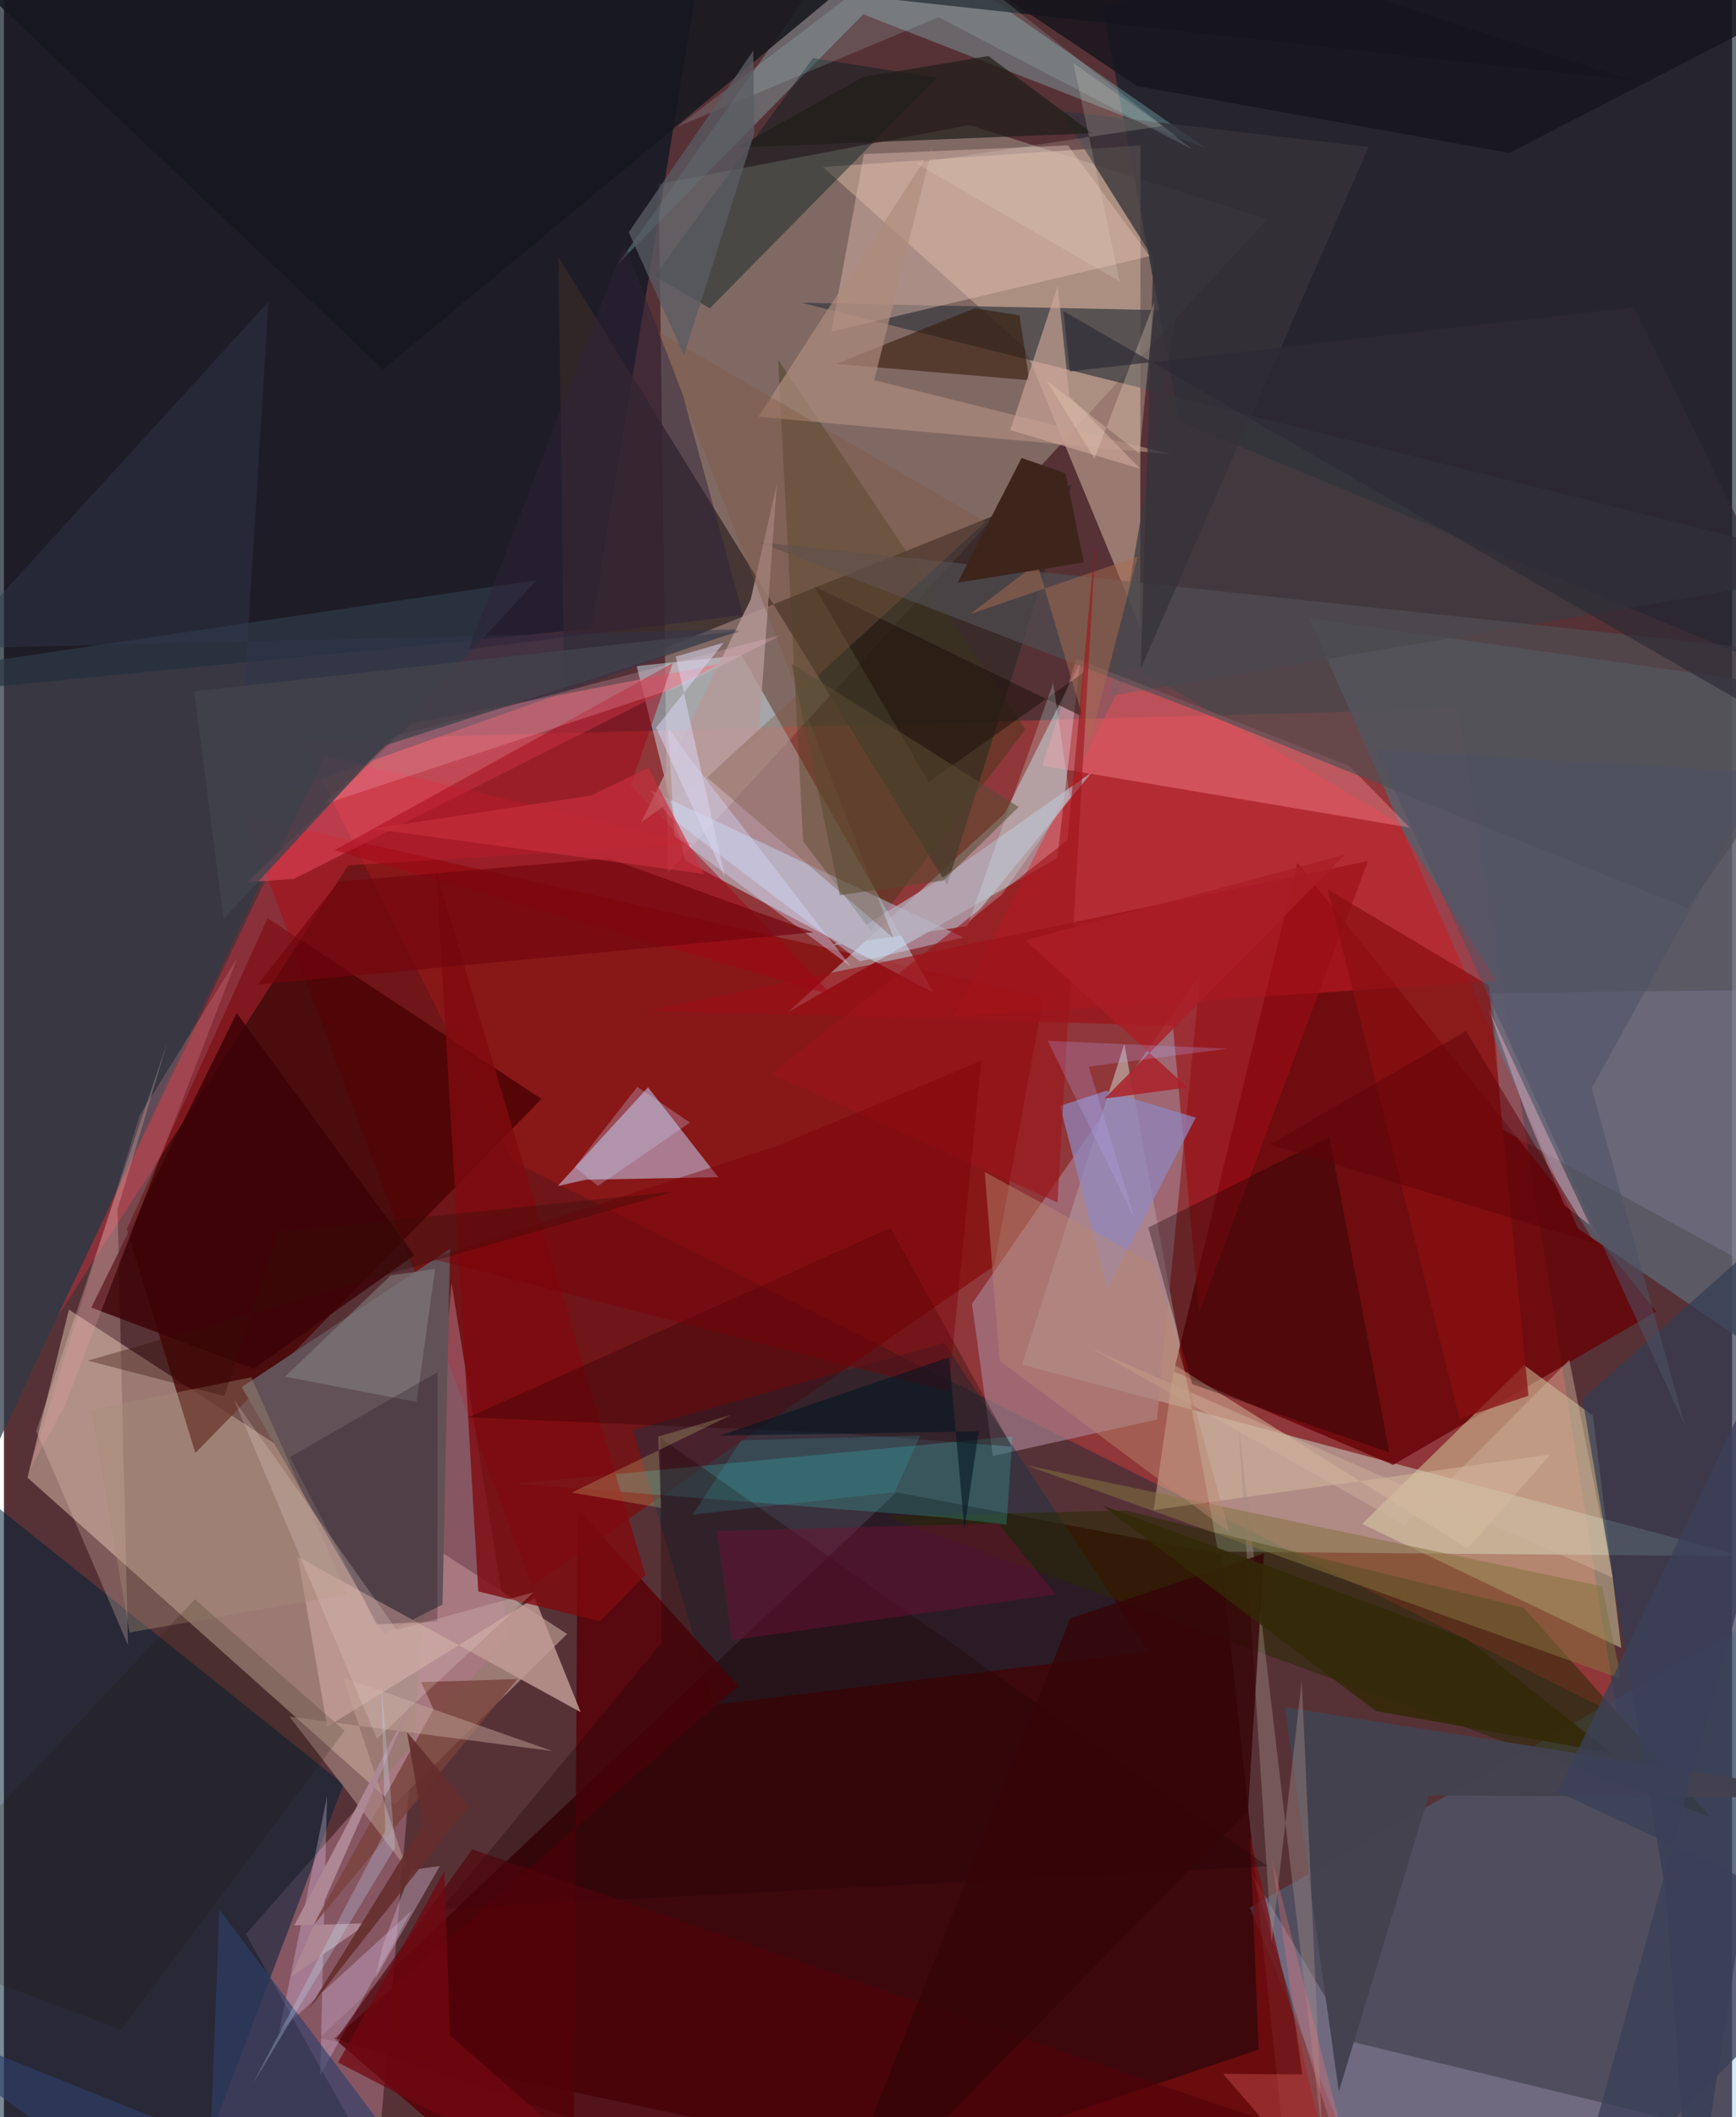 <svg xmlns="http://www.w3.org/2000/svg" width="228" height="278" viewBox="0 0 836 1024"><path fill="#563237" d="M0 0h836v1024H0z"/><path fill="#9c8a7d" fill-opacity=".624" d="M321.19 422.041l-4.442-333.084 150.341-28.455 144.08 45.414z"/><path fill="#fe403e" fill-opacity=".349" d="M703.636 342.8l-559.343 15.214 102.212 203.925L780.43 829.522z"/><path fill="#e5cab4" fill-opacity=".478" d="M11.375 714.665l20.06-81.259 241.001 156.897-83.769 82.705z"/><path fill="#380105" fill-opacity=".847" d="M588.735 751.724l-157.008-29.94-279.038 263.928L624.608 1086z"/><path fill="#03121e" fill-opacity=".678" d="M344.263-62H1.387L-62 337.669l345.98-33.617z"/><path fill="#ddfff1" fill-opacity=".416" d="M587.349 750.469l254.573 2.247-349.317-92.68 49.407-155.117z"/><path fill="#081b26" fill-opacity=".608" d="M845.004-62l29.398 392.544-305.74-126.703L531.577 3.245z"/><path fill="#660306" fill-opacity=".812" d="M565.889 663.32l106.165 45.177 127.26-74.126-173.576-217.058z"/><path fill="#830002" fill-opacity=".588" d="M116.351 394.66l386.545 87.663-23.83 129.953-223.66 154.818z"/><path fill="#5b5f6b" fill-opacity=".863" d="M761.484 594.177l-130.03-295.2 214.751 30.66 22.363 337.28z"/><path fill="#cce8f3" fill-opacity=".478" d="M306.066 322.163l23.565 94.124 120.252 64.016-93.017-163.41z"/><path fill="#40a8d9" fill-opacity=".239" d="M646.183 1028.559L894.551 1086l-44.8-303.968-246.988 140.563z"/><path fill="#c6a795" fill-opacity=".612" d="M396.134 80.758L549.878 70.31l-.192 232.997-55.769-134.92z"/><path fill="#dcd9aa" fill-opacity=".478" d="M657.03 737.089l125.382 60.001-13.68-112.39-33.267-24.4z"/><path fill="#470000" fill-opacity=".765" d="M260.059 531.517L92.59 702.763 59.441 594.45l68.085-150.35z"/><path fill="#b3778c" fill-opacity=".525" d="M216.494 620.487l27.737 170.738-127.23 144.202 63.528 113.778z"/><path fill="#002037" fill-opacity=".525" d="M4.666 1086h75.25l84.331-223.017L-62 681.842z"/><path fill="#d1f5ff" fill-opacity=".412" d="M484.12 393.444l36.399-72.629-10.935 94.197-130.308 74.58z"/><path fill="#352a28" fill-opacity=".776" d="M516.678 234.202l-60.378 193.8-188.07-303.668L271 333.038z"/><path fill="#c9d7fc" fill-opacity=".522" d="M311.59 525.908l33.948 43.45-64.067 1.226-13.555 3.058z"/><path fill="#635257" fill-opacity=".996" d="M183.838 790.318l-68.834-119.423 100.832-66.86-3.683 172.052z"/><path fill="#e61f2a" fill-opacity=".427" d="M459.357 491.81l86.004-170.396 128.513 76.254 48.206 76.845z"/><path fill="#a78090" fill-opacity=".659" d="M468.3 630.591L578.769 470.92l-20.956 215.65-79.378 17.658z"/><path fill="#3a3b41" fill-opacity=".729" d="M567.295 150.172l-32.157 186.414L898 274.959 385.722 146.411z"/><path fill="#2d3a47" fill-opacity=".737" d="M-62 327.94l12.907 468.63 175.296-373.966 131.622-142.02z"/><path fill="#ee5a70" fill-opacity=".522" d="M140.378 425.039L346.28 321.117l-149.309 28.94-79.236 76.675z"/><path fill="#153445" fill-opacity=".435" d="M304.273 691.67L454.9 649.46l99.014 149.488-210.616 25.622z"/><path fill="#a0f0f2" fill-opacity=".267" d="M415.717 6.902L581.43 71.677 416.96-42.799 297.129 127.534z"/><path fill="#2a2a03" fill-opacity=".541" d="M542.853 730.579l-115.797 2.77 398.279 145.358-90.081-101.113z"/><path fill="#ff919d" fill-opacity=".384" d="M680.065 400.272l-177.737-29.958 16.57-51.66 131.86 51.726z"/><path fill="#570208" fill-opacity=".839" d="M355.223 815.425L277.55 729.92 275.301 1086 159.712 985.947z"/><path fill="#001c1f" fill-opacity=".431" d="M391.39 28.084L314.858 133.48l26.612 15.639L451.347 37.626z"/><path fill="#323c53" fill-opacity=".702" d="M816.126 1086l-12.2-170.935-40.236-238.44L898 557.125z"/><path fill="#c19b95" fill-opacity=".827" d="M256.779 772.91l22.247 55.217-136.877-75.167 14.234 82.21z"/><path fill="#e4c0b4" fill-opacity=".416" d="M400.286 160.364l154-36.472-39.539-53.555-98.73 4.206z"/><path fill="#393716" fill-opacity=".4" d="M419.45 450.134l74.74-97.305L374.5 173.93l12.129 232.972z"/><path fill="#e52e40" fill-opacity=".361" d="M155.213 365.543l179.081 42.722-167.742 10.266L25.51 637.434z"/><path fill="#9b0e14" fill-opacity=".627" d="M578.17 634.813L565.496 496.1l-253.223-7.261 347.613-72.411z"/><path fill="#d7bca1" fill-opacity=".494" d="M708.045 748.979l40.155-45.502-192.039 26.857 10.1-70.24z"/><path fill="#38fff3" fill-opacity=".176" d="M485.008 737.409l-29.562-3.437-207.57-16.423 240.037-22.858z"/><path fill="#800a0f" fill-opacity=".8" d="M310.308 761.702L209.15 421.707l20.318 348.027 58.96 14.402z"/><path fill="#170002" fill-opacity=".337" d="M553.575 593.728l87.605-43.797 29.005 152.556-95.352-33.013z"/><path fill="#c8dffe" fill-opacity=".42" d="M321.534 394.642l-8.547-12.292 151.167 71.064-50.012 11.584z"/><path fill="#e0d3fc" fill-opacity=".216" d="M660.209 1086L898 1047.32l-245.848-59.78-48.178-80.637z"/><path fill="#9087be" fill-opacity=".725" d="M510.902 534.873l22.882 88.49 42.742-82.813-43.238-12.988z"/><path fill="#514f53" fill-opacity=".663" d="M584.244 346.48l230.26 92.847L898 318.957l-533.04-56.825z"/><path fill="#f5d6c0" fill-opacity=".255" d="M54.92 584.875l24.281-81.311-63.572 188.63 44.392 103.552z"/><path fill="#16171e" fill-opacity=".867" d="M788.126 39.011L473.615-62 183.398 178.695-62-54.135z"/><path fill="#ebd7fb" fill-opacity=".286" d="M133.185 982.674l64.12-58.629-44.34 79.72 3.346-135.101z"/><path fill="#8b899f" fill-opacity=".333" d="M898 478.277l-43.273 139.451-129.921-71.503-4.813-65.916z"/><path fill="#311702" fill-opacity=".549" d="M469.676 149.096l21.576 3.4 4.783 31.404-93.416-7.887z"/><path fill="#ae8c7e" fill-opacity=".694" d="M564.928 219.775l-199.946-18.208L449.04 71.634l-28.043 112.254z"/><path fill="#a40616" fill-opacity=".49" d="M400.75 481.38l-97.5-101.54 20.33-59.189-163.627 90.561z"/><path fill="#363339" fill-opacity=".773" d="M555.972 124.975L511.135 53.71l149.067 17.344-110.227 252.24z"/><path fill="#270000" fill-opacity=".31" d="M224.63 685.534l204.273-91.666 58.63 105.817-85.52-6.62z"/><path fill="#7c0d0f" fill-opacity=".729" d="M602.808 887.815L650.354 1086H326.99l279.973-94.72z"/><path fill="#8a0f11" fill-opacity=".733" d="M704.166 686.21L640.37 430.202l78.014 46.466L737.5 675.075z"/><path fill="#774139" fill-opacity=".773" d="M248.393 812.114l-46.627 1.445 6.048 13.147-58.589 105.125z"/><path fill="#cea79a" fill-opacity=".643" d="M515.409 191.504l34.298 35.224-62.887-18.697 22.96-69.736z"/><path fill="#210408" fill-opacity=".341" d="M211.756 923.221l399.62-20.64-293.814-207.123.48 99.27z"/><path fill="#44424f" fill-opacity=".98" d="M689.245 868.438l-43.477 143.18-26.07-185.89L898 869.555z"/><path fill="#b5b0be" fill-opacity=".706" d="M526.26 373.558l-60.785 74.424-64.556 9.28 52.992-32.738z"/><path fill="#1f1e19" fill-opacity=".714" d="M415.683 37.208l60.534-10.126 50.31 37.359L354.8 71.36z"/><path fill="#a38e88" fill-opacity=".404" d="M627.84 813.058l9.952 220.105-40.645-344.58 16.092 251.143z"/><path fill="#2f4069" fill-opacity=".647" d="M97.924 1086l6.28-162.35L226.462 1086-62 970.018z"/><path fill="#c4a59a" fill-opacity=".475" d="M138.15 830.291l56.39 73.015-30.547-91.976 101.343 35.605z"/><path fill="#6f1134" fill-opacity=".467" d="M508.748 771.193l-27.707-34.406-136.09 3.738 7.126 52.768z"/><path fill="#3c0206" fill-opacity=".824" d="M112.624 489.987l85.89 117.154-77.714 54.866-78.566-29.568z"/><path fill="#2f364c" fill-opacity=".478" d="M127.992 145.923L-25.182 313.715l382.078-9.384-244.083 86.8z"/><path fill="#83713f" fill-opacity=".529" d="M781.417 807.416l.193 4.407-287.096-103.104 278.603 58.535z"/><path fill="#b69998" fill-opacity=".792" d="M364.99 356.99l-56.78 40.768 53.038-107.757 12.68-55.982z"/><path fill="#16141d" fill-opacity=".816" d="M548.114 41.59L429.357-38.137 869.519 1.096l-141.266 72.87z"/><path fill="#ffc3d3" fill-opacity=".216" d="M376.837 306.816L190.09 355.639l-35.772 33.487 173.3-57.319z"/><path fill="#888887" fill-opacity=".502" d="M199.645 678.091l-63.654-12.25 51.122-48.999 21.472-3.062z"/><path fill="#d6dafe" fill-opacity=".384" d="M409.708 467.489l-79.102-102.257-9.273-13.059 3.062 52.149z"/><path fill="#1f110b" fill-opacity=".549" d="M522.518 325.068l-1.611 21.093-128.827-62.529 55.232 94.641z"/><path fill="#500308" fill-opacity=".635" d="M786.086 1086L226.494 894.486l-65.717 91.573 152 51.259z"/><path fill="#7f553f" fill-opacity=".365" d="M340.087 376.014L474.85 252.396 316.013 160.11l114.364 293.64z"/><path fill="#ccfbfc" fill-opacity=".149" d="M452.102 8.297l122.981 64.14L445.806-29.961l-120.03 91.247z"/><path fill="#fdbcd0" fill-opacity=".392" d="M736.594 539.152l18.292 43.81 12.366 9.645-48.892-104.22z"/><path fill="#d1b39d" fill-opacity=".447" d="M757.276 657.715l-79.616 79.862-151.066-85.09 251.732 110.6z"/><path fill="#ffa3b2" fill-opacity=".2" d="M112.808 463.424l-47.13 75.996L12.25 711.327l16.959-30.945z"/><path fill="#180616" fill-opacity=".239" d="M138.301 704.766l42.007 80.884 29.333-1.408.14-120.613z"/><path fill="#73050d" fill-opacity=".671" d="M161.787 426.42l130.987-11.215 98.834 35.74-268.862 25.315z"/><path fill="#a58c76" fill-opacity=".392" d="M119.658 666.13l-77.447 15.792L60.738 789.58l105.394-18.554z"/><path fill="#a86b4f" fill-opacity=".494" d="M525.33 358.494l-25.525-86.171-32.341 24.666 80.997-27.735z"/><path fill="#3d251c" fill-opacity=".988" d="M513.529 228.868l8.96 43.134-61.144 9.839 30.968-60.348z"/><path fill="#9d141b" fill-opacity=".608" d="M509.684 581.602l-138.215-62.28 143.07-113.08 13.996-150.933z"/><path fill="#b98970" fill-opacity=".455" d="M481.686 658.138l111.158 82.955-36.032-129.422-82.32-44.827z"/><path fill="#350507" fill-opacity=".796" d="M601.838 875.69l7.753-124.342-93.757 31.405L395.404 1086z"/><path fill="#7c0008" fill-opacity=".424" d="M374.276 554.16l98.548-41.15-15.872 160.03-250.131-64.274z"/><path fill="#595c62" fill-opacity=".776" d="M362.504 24.517l.478 39.991-34.014 107.265-26.715-59.437z"/><path fill="#2e2239" fill-opacity=".486" d="M328.458 191.094l29.131 106.329-132.815 16.583 75.51-196.132z"/><path fill="#edd8d7" fill-opacity=".227" d="M190.002 788.33l-78.756-111.333 69.156 163.93 75.758-70.77z"/><path fill="#332807" fill-opacity=".851" d="M663.765 827.576l113.866 20.313-69.867-55.072-176.523-64.733z"/><path fill="#ad8894" fill-opacity=".988" d="M138.838 956.25l59.117-134.262-57.522 109.254 35.414-1.027z"/><path fill="#c2e7fe" fill-opacity=".263" d="M189.257 893.566l-6.72-79.225 1.942 71.201-63.694 121.64z"/><path fill="#f4f895" fill-opacity=".208" d="M317.846 729.304l-1.375-34.447 35.425-10.562-77.217 37.622z"/><path fill="#5f0309" fill-opacity=".51" d="M707.303 498.69l-94.823 54.823 157.168 47.83-32.121-52.738z"/><path fill="#c8acc4" fill-opacity=".435" d="M197.035 904.496l13.832-1.976-31.36 54.779 3.566-15.747z"/><path fill="#43434c" fill-opacity=".796" d="M183.987 360.666l172.2-55.506-264.155 29.223 14.2 110.098z"/><path fill="#720811" fill-opacity=".737" d="M161.635 997.546l51.448-92.706 2.736 79.627 115.385 101.107z"/><path fill="#c9d4f7" fill-opacity=".275" d="M287.361 573.63l-11.234-9.133 30.284-38.853 25.432 17.307z"/><path fill="#d6fefa" fill-opacity=".22" d="M515.728 385.633l-8.148-55.292-40.7 115.253 15.919-12.931z"/><path fill="#594b32" fill-opacity=".557" d="M454.457 425.893l36.439-35.59-109.95-69.5 23.445 112.128z"/><path fill="#c8303d" fill-opacity=".643" d="M338.757 422.739l-27.038-51.384-27.69 13.385-105.699 16.115z"/><path fill="#340e08" fill-opacity=".349" d="M40.562 658.097l66.05 17.122 25.962-79.367 192.012-19.594z"/><path fill="#ab1e26" fill-opacity=".82" d="M648.688 413.372l-116.31 117.992 40.223-5.397-78.501-71.216z"/><path fill="#bcabf9" fill-opacity=".243" d="M591.933 507.199l-67.159 8.704 22.423 74.05-42.214-86.545z"/><path fill="#4e5265" fill-opacity=".545" d="M813.171 689.386l-45.032-163.023 84.06-152.676-188.344-10.853z"/><path fill="#ecd6bc" fill-opacity=".31" d="M504.46 184.075l44.89 35.326 7.21-73.223-29.016 75.622z"/><path fill="#021621" fill-opacity=".576" d="M471.556 692.307l-6.917 47.262-7.367-83.085-110.866 37.851z"/><path fill="#ff7877" fill-opacity=".282" d="M613.575 899.972l14.5 103.356-38.32-.31L661.4 1086z"/><path fill="#191804" fill-opacity=".169" d="M-62 937.229l118.8 44.545 107.987-144.59-72.418-63.697z"/><path fill="#3b4058" fill-opacity=".784" d="M898 561.659L756.721 1076.25 898 934.751l-146.28-68.047z"/><path fill="#f3eadc" fill-opacity=".18" d="M539.767 136.142L441.088 78.84 560.64 60.9l-43.256-30.266z"/><path fill="#d7d4ee" fill-opacity=".549" d="M315.468 351.971l33.315 72.322-23.75-106.718 23.183-6.74z"/><path fill="#2d2a35" fill-opacity=".671" d="M515.628 179.648l272.895-30.998L898 372.504 512.569 150.502z"/><path fill="#652e2d" fill-opacity=".902" d="M202.686 882.283l-55.25 89.465 77.385-98.326-29.81-35.593z"/><path fill="#30edfe" fill-opacity=".125" d="M333.22 732.538l97.611-10.839 12.479-27.368-86.62 2.305z"/></svg>